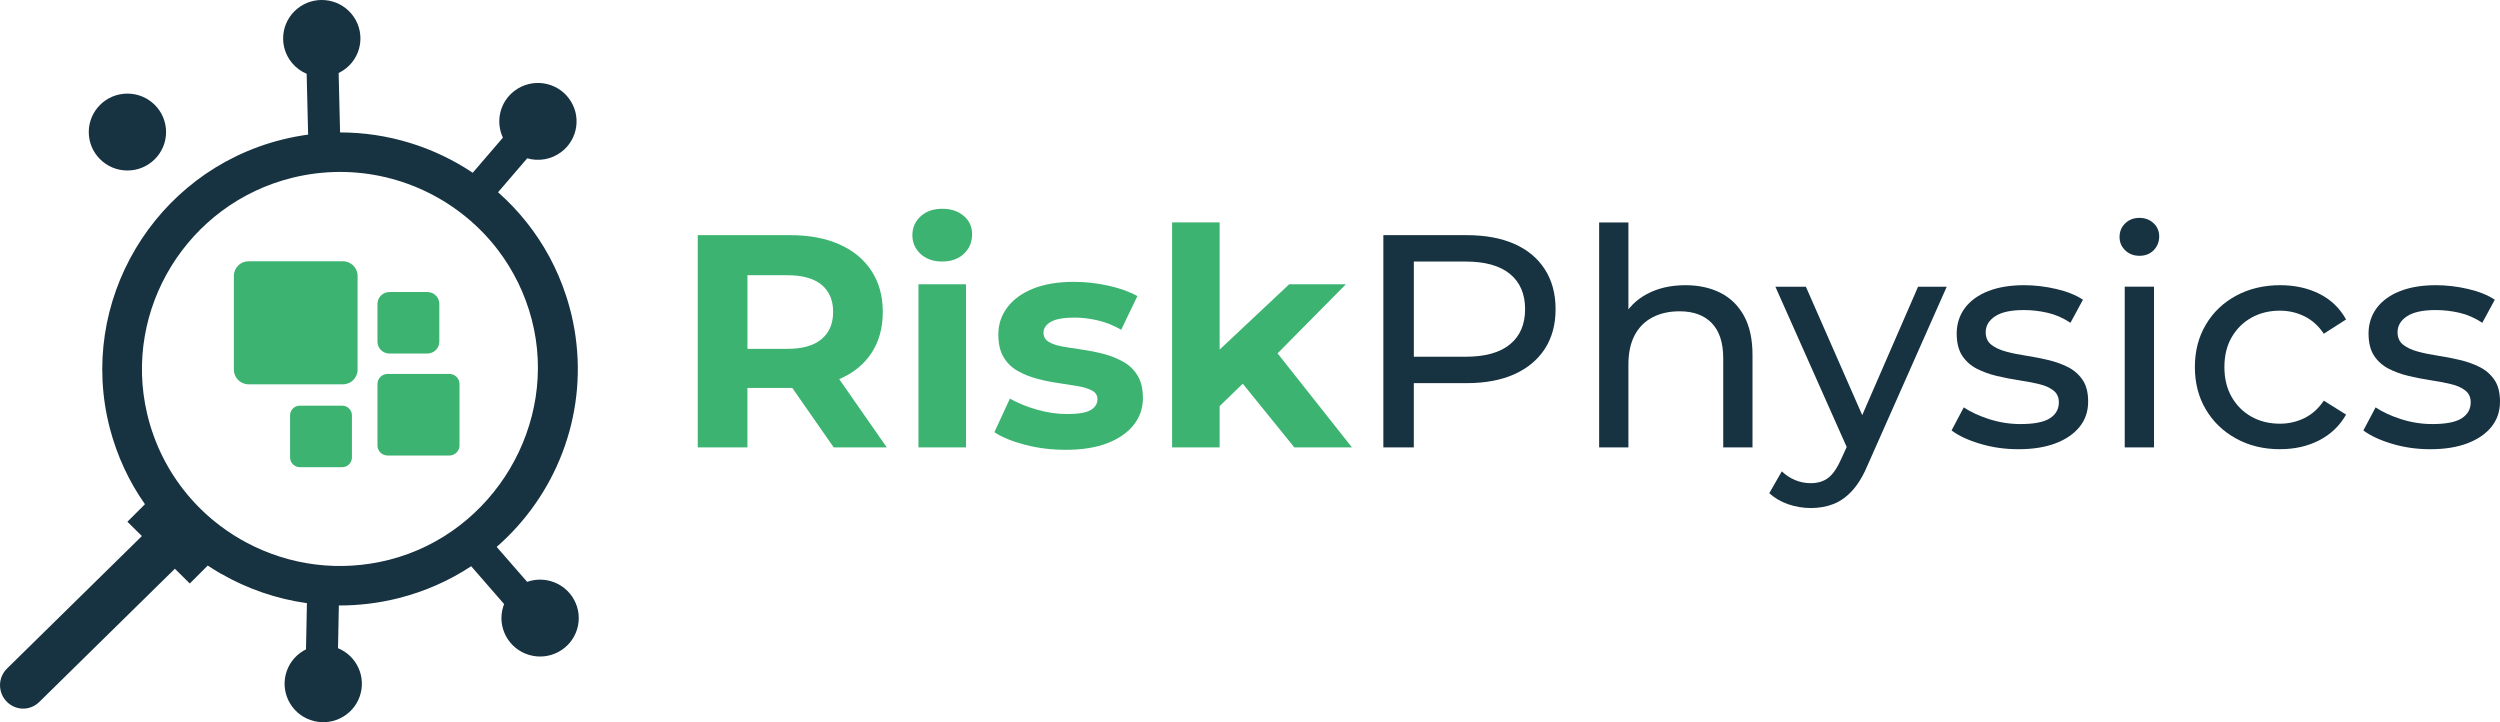 <svg width="180" height="52" viewBox="0 0 180 52" fill="none" xmlns="http://www.w3.org/2000/svg">
<g clip-path="url(#clip0_88_189)">
<path d="M50.238 32.212V16.931H56.889C58.264 16.931 59.449 17.154 60.444 17.598C61.439 18.041 62.208 18.678 62.749 19.508C63.291 20.337 63.561 21.319 63.561 22.455C63.561 23.591 63.291 24.592 62.749 25.413C62.208 26.235 61.439 26.86 60.444 27.289C59.449 27.718 58.264 27.933 56.889 27.933H52.191L53.815 26.406V32.212H50.236H50.238ZM53.816 26.799L52.193 25.117H56.693C57.775 25.117 58.594 24.885 59.151 24.419C59.707 23.953 59.985 23.298 59.985 22.455C59.985 21.613 59.707 20.961 59.151 20.503C58.594 20.044 57.775 19.816 56.693 19.816H52.193L53.816 18.134V26.801V26.799ZM60.028 32.212L56.164 26.667H59.983L63.847 32.212H60.028Z" fill="#3CB371"/>
<path d="M67.841 18.83C67.197 18.83 66.678 18.648 66.283 18.284C65.887 17.921 65.691 17.47 65.691 16.931C65.691 16.393 65.889 15.942 66.283 15.578C66.678 15.214 67.197 15.032 67.841 15.032C68.485 15.032 68.985 15.203 69.388 15.544C69.792 15.886 69.991 16.326 69.991 16.864C69.991 17.432 69.793 17.902 69.4 18.271C69.004 18.643 68.485 18.828 67.841 18.828V18.83ZM66.129 32.212V20.467H69.553V32.212H66.129Z" fill="#3CB371"/>
<path d="M76.709 32.386C75.699 32.386 74.734 32.266 73.812 32.026C72.89 31.787 72.151 31.484 71.595 31.12L72.715 28.698C73.271 29.019 73.918 29.285 74.657 29.494C75.397 29.706 76.125 29.812 76.841 29.812C77.631 29.812 78.191 29.717 78.521 29.528C78.85 29.338 79.016 29.077 79.016 28.743C79.016 28.466 78.887 28.258 78.631 28.121C78.376 27.983 78.038 27.878 77.621 27.803C77.205 27.731 76.739 27.659 76.227 27.584C75.714 27.512 75.206 27.41 74.702 27.278C74.198 27.146 73.73 26.961 73.297 26.721C72.866 26.482 72.52 26.149 72.265 25.728C72.009 25.307 71.88 24.761 71.88 24.091C71.88 23.348 72.1 22.691 72.539 22.116C72.978 21.54 73.599 21.093 74.406 20.774C75.21 20.454 76.184 20.293 77.325 20.293C78.144 20.293 78.967 20.384 79.794 20.566C80.621 20.748 81.319 20.998 81.89 21.319L80.727 23.742C80.171 23.423 79.604 23.196 79.027 23.064C78.448 22.933 77.896 22.867 77.37 22.867C76.58 22.867 76.009 22.97 75.658 23.174C75.307 23.378 75.132 23.64 75.132 23.959C75.132 24.25 75.264 24.471 75.527 24.625C75.79 24.778 76.134 24.891 76.559 24.963C76.983 25.036 77.452 25.108 77.965 25.182C78.476 25.255 78.982 25.357 79.479 25.489C79.975 25.62 80.44 25.806 80.873 26.046C81.304 26.285 81.647 26.617 81.905 27.039C82.161 27.46 82.29 28.006 82.29 28.676C82.29 29.389 82.069 30.025 81.631 30.586C81.192 31.146 80.559 31.587 79.733 31.908C78.906 32.227 77.9 32.388 76.714 32.388L76.709 32.386Z" fill="#3CB371"/>
<path d="M84.391 32.212V16.014H87.814V32.212H84.391ZM87.223 29.812L87.31 25.643L92.82 20.469H96.902L91.613 25.817L89.834 27.28L87.223 29.812ZM93.192 32.212L89.197 27.278L91.348 24.637L97.339 32.212H93.19H93.192Z" fill="#3CB371"/>
<path d="M99.601 32.212V16.931H105.593C106.938 16.931 108.088 17.143 109.038 17.564C109.988 17.985 110.72 18.598 111.233 19.398C111.745 20.198 112.002 21.152 112.002 22.259C112.002 23.365 111.746 24.314 111.233 25.108C110.72 25.901 109.99 26.513 109.038 26.942C108.086 27.371 106.938 27.586 105.593 27.586H100.807L101.794 26.56V32.214H99.599L99.601 32.212ZM101.796 26.777L100.809 25.685H105.527C106.933 25.685 107.997 25.387 108.721 24.791C109.445 24.195 109.807 23.35 109.807 22.259C109.807 21.167 109.445 20.323 108.721 19.727C107.997 19.131 106.933 18.832 105.527 18.832H100.809L101.796 17.741V26.777Z" fill="#173240"/>
<path d="M121.353 20.534C122.303 20.534 123.141 20.716 123.865 21.08C124.59 21.444 125.157 21.997 125.566 22.739C125.975 23.482 126.18 24.421 126.18 25.555V32.214H124.073V25.797C124.073 24.675 123.798 23.833 123.25 23.265C122.701 22.697 121.928 22.413 120.933 22.413C120.187 22.413 119.535 22.558 118.979 22.849C118.423 23.14 117.995 23.569 117.695 24.137C117.394 24.705 117.245 25.411 117.245 26.255V32.214H115.138V16.016H117.245V23.766L116.829 22.936C117.21 22.179 117.794 21.59 118.585 21.167C119.375 20.746 120.297 20.534 121.351 20.534H121.353Z" fill="#173240"/>
<path d="M130.374 36.578C129.818 36.578 129.276 36.487 128.75 36.305C128.224 36.123 127.77 35.858 127.389 35.509L128.289 33.937C128.582 34.213 128.903 34.425 129.254 34.569C129.605 34.714 129.978 34.789 130.374 34.789C130.885 34.789 131.311 34.657 131.647 34.395C131.983 34.133 132.298 33.667 132.591 32.997L133.316 31.405L133.536 31.143L138.101 20.644H140.164L134.523 33.37C134.187 34.185 133.81 34.826 133.392 35.292C132.976 35.758 132.519 36.088 132.02 36.285C131.522 36.481 130.973 36.58 130.374 36.58V36.578ZM133.14 32.583L127.828 20.644H130.023L134.544 30.946L133.138 32.583H133.14Z" fill="#173240"/>
<path d="M145.321 32.344C144.356 32.344 143.436 32.212 142.566 31.95C141.694 31.689 141.011 31.369 140.513 30.991L141.39 29.331C141.888 29.665 142.502 29.949 143.234 30.183C143.966 30.415 144.712 30.532 145.472 30.532C146.452 30.532 147.159 30.395 147.59 30.118C148.022 29.842 148.238 29.456 148.238 28.962C148.238 28.598 148.106 28.314 147.842 28.11C147.579 27.905 147.232 27.753 146.799 27.651C146.368 27.549 145.888 27.458 145.362 27.378C144.835 27.299 144.309 27.196 143.781 27.072C143.255 26.948 142.771 26.773 142.332 26.549C141.894 26.324 141.543 26.01 141.278 25.609C141.015 25.208 140.882 24.674 140.882 24.005C140.882 23.337 141.08 22.695 141.476 22.171C141.871 21.648 142.431 21.243 143.156 20.959C143.88 20.675 144.74 20.534 145.735 20.534C146.495 20.534 147.267 20.625 148.051 20.807C148.833 20.989 149.474 21.247 149.972 21.581L149.072 23.241C148.546 22.892 147.997 22.652 147.426 22.52C146.855 22.389 146.284 22.324 145.715 22.324C144.793 22.324 144.106 22.472 143.652 22.771C143.199 23.07 142.971 23.452 142.971 23.916C142.971 24.31 143.105 24.611 143.378 24.822C143.648 25.034 143.999 25.197 144.432 25.314C144.863 25.431 145.343 25.529 145.869 25.609C146.396 25.689 146.924 25.791 147.45 25.916C147.977 26.04 148.456 26.211 148.888 26.428C149.319 26.647 149.67 26.951 149.942 27.345C150.213 27.738 150.347 28.262 150.347 28.917C150.347 29.615 150.142 30.22 149.733 30.729C149.322 31.239 148.746 31.635 147.999 31.919C147.253 32.203 146.36 32.344 145.321 32.344Z" fill="#173240"/>
<path d="M154.035 18.416C153.625 18.416 153.285 18.284 153.014 18.023C152.744 17.761 152.607 17.442 152.607 17.063C152.607 16.684 152.742 16.343 153.014 16.081C153.285 15.819 153.625 15.687 154.035 15.687C154.446 15.687 154.786 15.816 155.056 16.07C155.327 16.324 155.463 16.642 155.463 17.02C155.463 17.399 155.331 17.744 155.068 18.013C154.804 18.282 154.461 18.418 154.035 18.418V18.416ZM152.981 32.212V20.642H155.088V32.212H152.981Z" fill="#173240"/>
<path d="M164.176 32.344C162.991 32.344 161.932 32.09 161.005 31.579C160.075 31.07 159.347 30.371 158.821 29.483C158.295 28.596 158.031 27.577 158.031 26.428C158.031 25.279 158.295 24.26 158.821 23.372C159.347 22.485 160.075 21.789 161.005 21.288C161.934 20.787 162.991 20.534 164.176 20.534C165.229 20.534 166.169 20.742 166.996 21.156C167.823 21.57 168.463 22.186 168.917 23.001L167.314 24.028C166.933 23.46 166.468 23.042 165.919 22.773C165.371 22.504 164.781 22.368 164.152 22.368C163.39 22.368 162.711 22.535 162.11 22.869C161.509 23.203 161.035 23.673 160.684 24.276C160.333 24.88 160.157 25.596 160.157 26.426C160.157 27.256 160.333 27.976 160.684 28.587C161.035 29.197 161.511 29.671 162.11 30.005C162.709 30.339 163.39 30.506 164.152 30.506C164.781 30.506 165.371 30.372 165.919 30.102C166.468 29.832 166.933 29.415 167.314 28.847L168.917 29.851C168.463 30.651 167.823 31.267 166.996 31.696C166.169 32.125 165.229 32.34 164.176 32.34V32.344Z" fill="#173240"/>
<path d="M174.974 32.344C174.009 32.344 173.088 32.212 172.219 31.95C171.347 31.689 170.664 31.369 170.165 30.991L171.043 29.331C171.541 29.665 172.155 29.949 172.887 30.183C173.618 30.415 174.365 30.532 175.125 30.532C176.105 30.532 176.812 30.395 177.243 30.118C177.674 29.842 177.891 29.456 177.891 28.962C177.891 28.598 177.758 28.314 177.495 28.11C177.232 27.905 176.885 27.753 176.452 27.651C176.021 27.549 175.541 27.458 175.015 27.378C174.488 27.299 173.962 27.196 173.434 27.072C172.907 26.948 172.424 26.773 171.985 26.549C171.547 26.324 171.196 26.01 170.931 25.609C170.668 25.208 170.535 24.674 170.535 24.005C170.535 23.337 170.733 22.695 171.129 22.171C171.524 21.648 172.084 21.243 172.808 20.959C173.533 20.675 174.393 20.534 175.388 20.534C176.148 20.534 176.92 20.625 177.704 20.807C178.486 20.989 179.126 21.247 179.625 21.581L178.725 23.241C178.199 22.892 177.65 22.652 177.079 22.52C176.508 22.389 175.937 22.324 175.367 22.324C174.445 22.324 173.758 22.472 173.305 22.771C172.851 23.07 172.624 23.452 172.624 23.916C172.624 24.31 172.758 24.611 173.031 24.822C173.301 25.034 173.652 25.197 174.085 25.314C174.516 25.431 174.996 25.529 175.522 25.609C176.049 25.689 176.577 25.791 177.103 25.916C177.63 26.04 178.109 26.211 178.54 26.428C178.972 26.647 179.322 26.951 179.595 27.345C179.866 27.738 180 28.262 180 28.917C180 29.615 179.795 30.22 179.386 30.729C178.975 31.239 178.399 31.635 177.652 31.919C176.905 32.203 176.013 32.344 174.974 32.344Z" fill="#173240"/>
<path d="M39.693 41.853C39.101 41.675 38.496 41.703 37.955 41.894L35.76 39.377C39.993 35.685 42.252 30.027 41.44 24.233C41.431 24.165 41.421 24.096 41.41 24.027C41.399 23.959 41.389 23.888 41.378 23.82C41.343 23.615 41.306 23.411 41.264 23.205C41.246 23.12 41.229 23.036 41.21 22.953L41.171 22.774C41.156 22.715 41.143 22.654 41.128 22.594C41.119 22.555 41.109 22.518 41.1 22.481C41.093 22.451 41.085 22.422 41.078 22.394C41.074 22.379 41.07 22.366 41.067 22.351C41.05 22.281 41.031 22.21 41.011 22.142C40.994 22.071 40.973 22 40.953 21.932C40.913 21.793 40.873 21.655 40.83 21.518C40.809 21.449 40.787 21.38 40.764 21.312C40.124 19.342 39.152 17.56 37.922 16.014C37.296 15.227 36.606 14.499 35.859 13.842L37.959 11.399C38.767 11.629 39.669 11.496 40.395 10.957C41.627 10.044 41.88 8.308 40.96 7.085C40.042 5.86 38.299 5.608 37.067 6.523C35.99 7.321 35.661 8.747 36.21 9.91L34.037 12.439C31.258 10.581 27.94 9.534 24.485 9.535L24.382 5.257C24.582 5.16 24.772 5.04 24.95 4.893C26.131 3.915 26.29 2.17 25.306 0.995C24.322 -0.178 22.568 -0.338 21.388 0.64C20.207 1.618 20.046 3.363 21.03 4.538C21.323 4.889 21.685 5.147 22.079 5.312L22.185 9.691C21.545 9.779 20.903 9.903 20.261 10.065C11.102 12.381 5.538 21.742 7.91 30.84C8.437 32.854 9.303 34.692 10.436 36.303L9.174 37.565L10.216 38.596L0.534 48.107C0.116 48.497 -0.093 49.095 0.041 49.7C0.241 50.604 1.128 51.177 2.022 50.983C2.337 50.914 2.613 50.756 2.826 50.543L12.591 40.949L12.664 41.022L13.665 42.011L14.958 40.719C15.275 40.933 15.602 41.133 15.934 41.324L15.94 41.321C17.821 42.399 19.912 43.123 22.098 43.428L22.032 46.754C21.965 46.785 21.9 46.823 21.834 46.862C20.518 47.652 20.097 49.353 20.892 50.661C21.687 51.97 23.398 52.39 24.712 51.599C26.028 50.808 26.45 49.108 25.655 47.799C25.336 47.272 24.867 46.889 24.337 46.672L24.397 43.594C25.808 43.6 27.243 43.431 28.673 43.073C30.596 42.59 32.359 41.8 33.925 40.769L36.296 43.491C36.27 43.559 36.245 43.63 36.223 43.702C35.779 45.165 36.611 46.709 38.082 47.151C39.555 47.593 41.106 46.765 41.552 45.302C41.996 43.84 41.164 42.295 39.691 41.853H39.693ZM28.05 40.298C24.457 41.22 20.832 40.697 17.797 39.093C17.12 38.737 16.47 38.323 15.858 37.862C14.979 37.198 14.172 36.431 13.463 35.574L13.443 35.548C12.104 33.923 11.108 31.976 10.592 29.786C8.825 22.258 13.514 14.653 21.058 12.797C25.608 11.678 30.194 12.869 33.56 15.628C34.42 16.331 35.2 17.139 35.88 18.035C36.971 19.48 37.804 21.156 38.287 23.012C40.234 30.495 35.575 38.364 28.05 40.298Z" fill="#173240"/>
<path d="M9.174 12.276C10.711 12.276 11.957 11.036 11.957 9.508C11.957 7.979 10.711 6.74 9.174 6.74C7.637 6.74 6.391 7.979 6.391 9.508C6.391 11.036 7.637 12.276 9.174 12.276Z" fill="#173240"/>
<path d="M24.69 18.812H17.896C17.312 18.812 16.839 19.282 16.839 19.862V26.619C16.839 27.199 17.312 27.67 17.896 27.67H24.69C25.273 27.67 25.746 27.199 25.746 26.619V19.862C25.746 19.282 25.273 18.812 24.69 18.812Z" fill="#3CB371"/>
<path d="M32.354 26.922H27.91C27.506 26.922 27.178 27.247 27.178 27.649V32.069C27.178 32.471 27.506 32.797 27.91 32.797H32.354C32.758 32.797 33.085 32.471 33.085 32.069V27.649C33.085 27.247 32.758 26.922 32.354 26.922Z" fill="#3CB371"/>
<path d="M30.771 21.026H28.038C27.563 21.026 27.178 21.409 27.178 21.882V24.599C27.178 25.072 27.563 25.455 28.038 25.455H30.771C31.246 25.455 31.631 25.072 31.631 24.599V21.882C31.631 21.409 31.246 21.026 30.771 21.026Z" fill="#3CB371"/>
<path d="M24.638 29.207H21.588C21.2 29.207 20.886 29.519 20.886 29.905V32.938C20.886 33.323 21.2 33.636 21.588 33.636H24.638C25.025 33.636 25.339 33.323 25.339 32.938V29.905C25.339 29.519 25.025 29.207 24.638 29.207Z" fill="#3CB371"/>
</g>
<defs>
<clipPath id="clip0_88_189">
<rect width="180" height="52" fill="white"/>
</clipPath>
</defs>
</svg>
